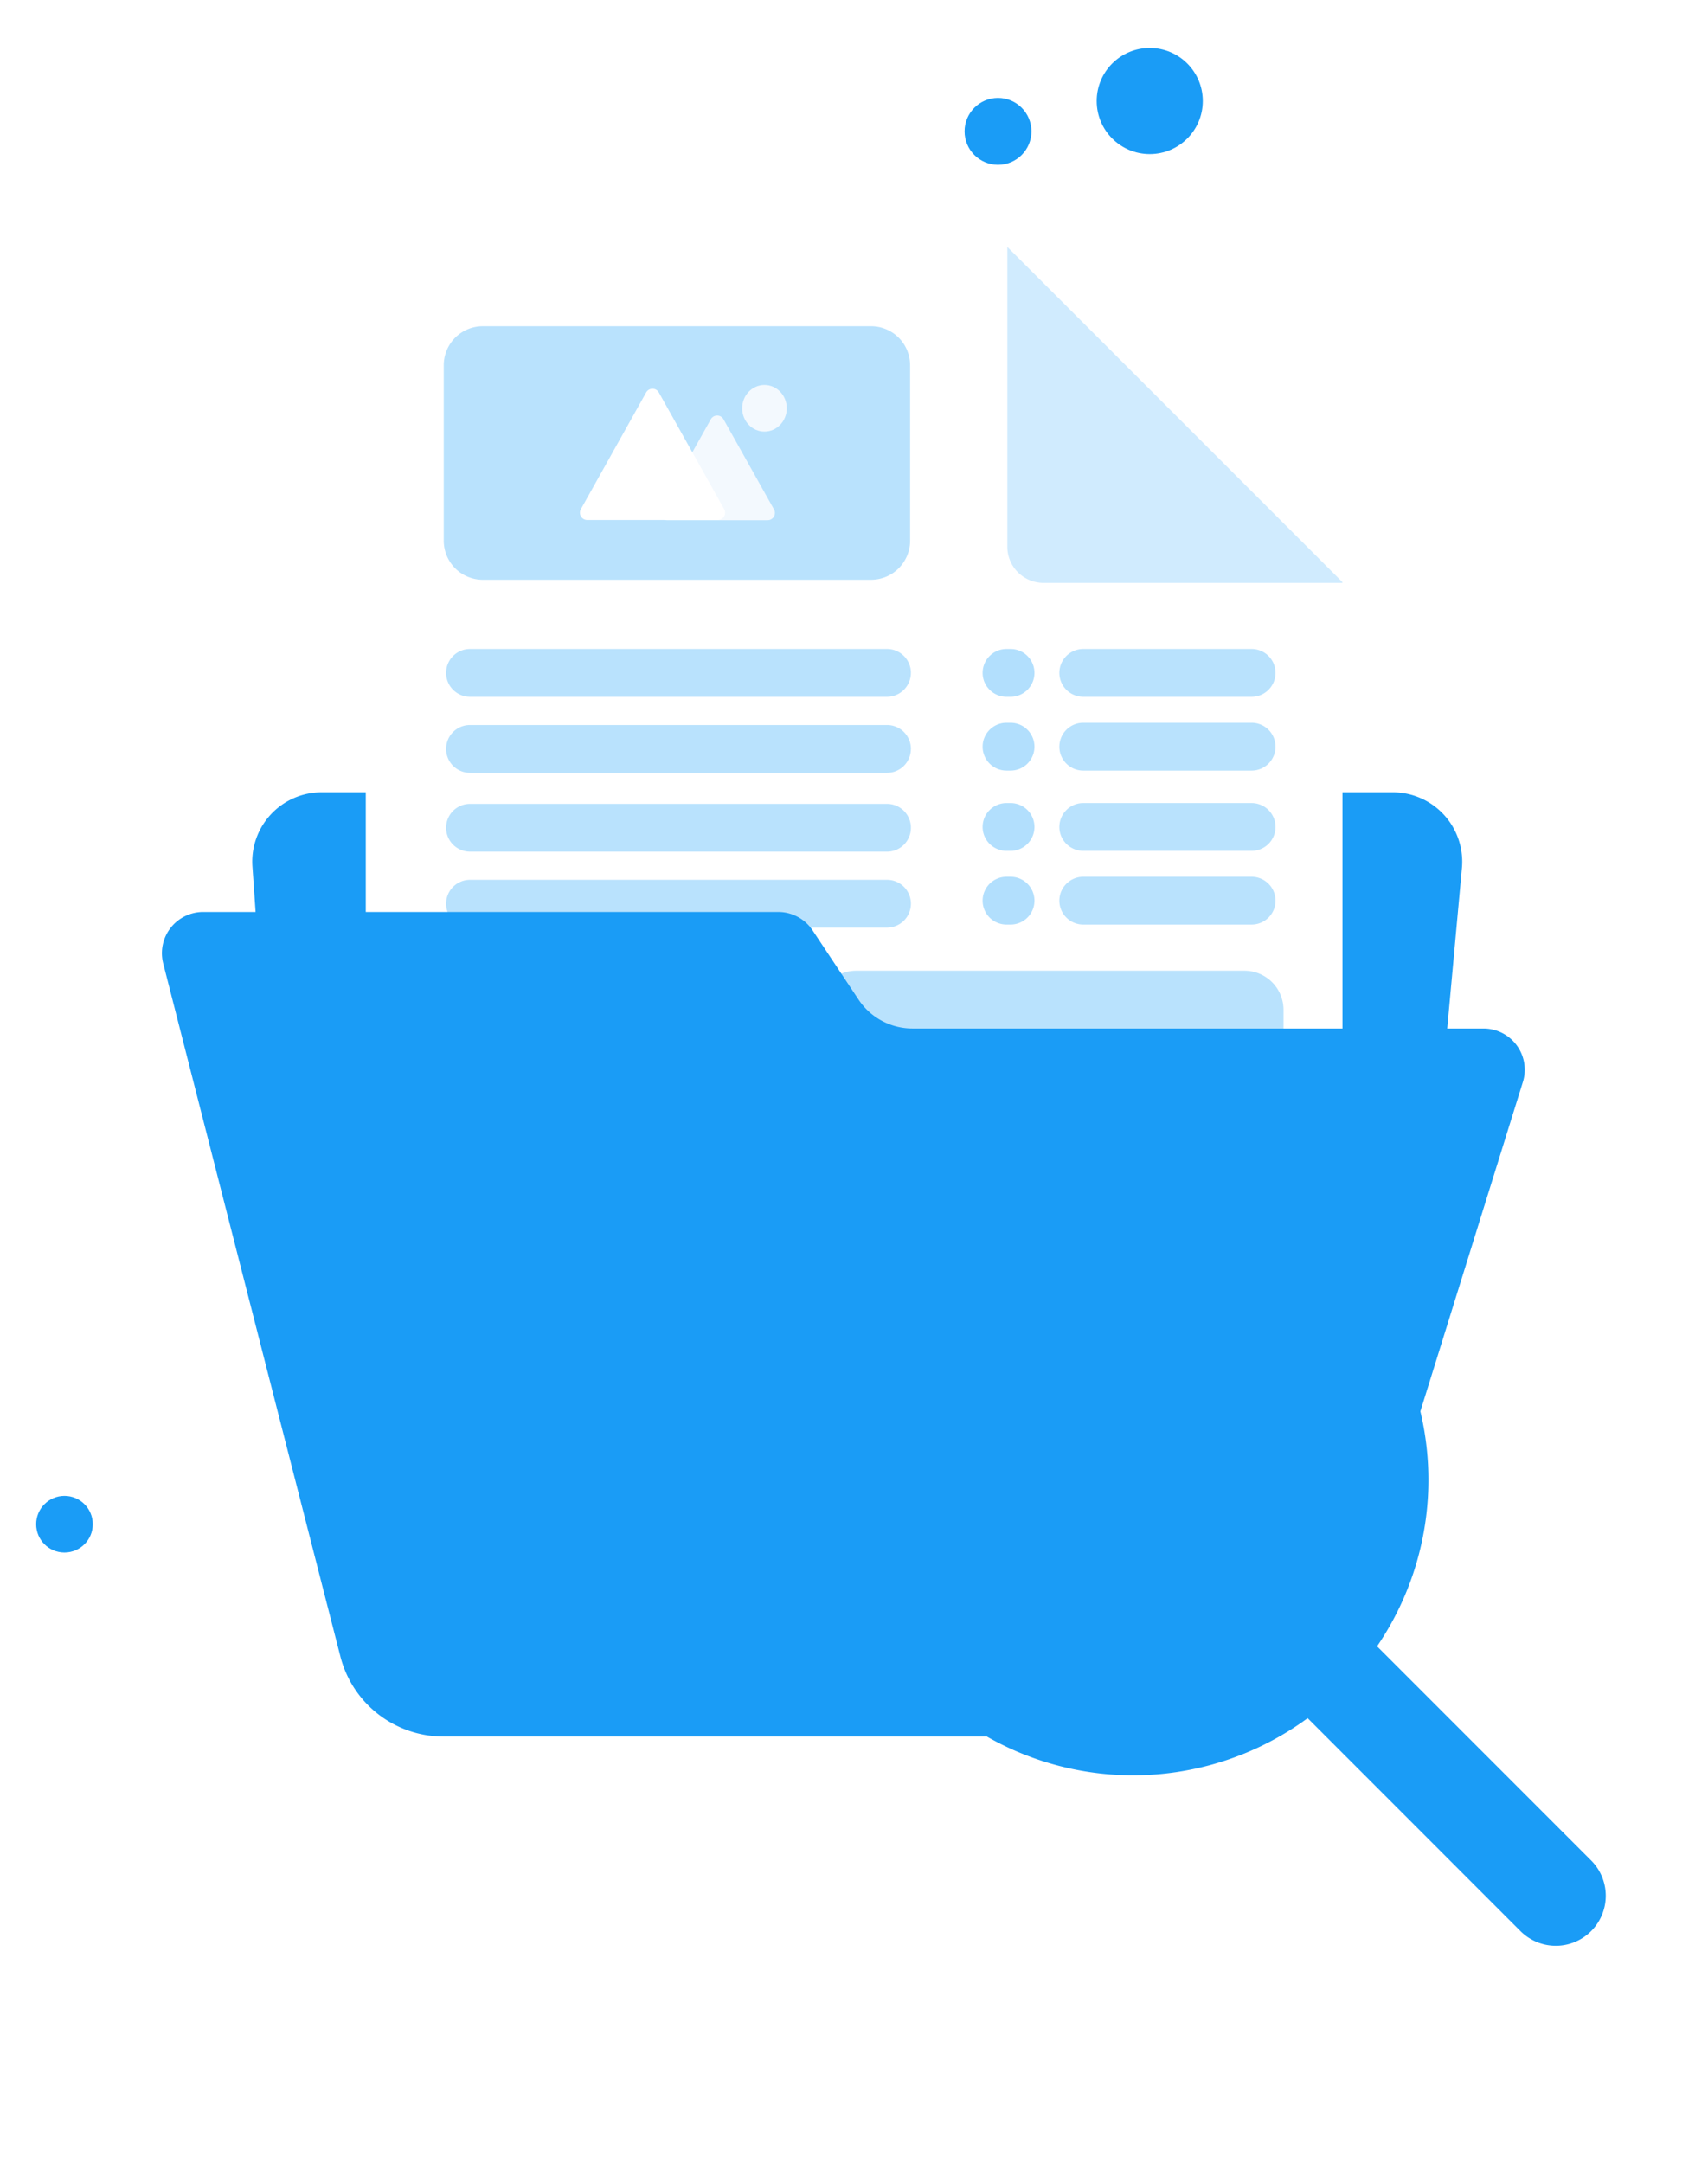 <svg xmlns="http://www.w3.org/2000/svg" width="42.044" height="53.233" viewBox="0 0 42.044 53.233">
    <defs>
        <radialGradient id="3fxuy85ryd" cx=".909" cy=".936" r="6.574" gradientTransform="matrix(-.405 .743 .267 .397 -14.442 -2.365)" gradientUnits="objectBoundingBox">
            <stop offset="0" stop-color="#84cdff"/>
            <stop offset="1" stop-color="#1a9cf6"/>
        </radialGradient>
        <radialGradient id="p7b6uknyre" cx="1.119" cy="-.28" r="3.237" gradientTransform="matrix(-.815 .568 .558 .815 -35.062 10.739)" gradientUnits="objectBoundingBox">
            <stop offset="0" stop-color="#4bb5ff"/>
            <stop offset="1" stop-color="#1a9cf6"/>
        </radialGradient>
        <linearGradient id="bd7mrzpo5b" x1="-135.694" y1="-120.685" x2="-135.168" y2="-120.685" gradientUnits="objectBoundingBox">
            <stop offset="0" stop-color="#def2ff"/>
            <stop offset="1" stop-color="#1a9cf6"/>
        </linearGradient>
        <linearGradient id="msauu7gcqc" x1="-128.912" y1="-188.431" x2="-127.924" y2="-188.431" gradientUnits="objectBoundingBox">
            <stop offset="0" stop-color="#1a9cf6"/>
            <stop offset="1" stop-color="#1a9cf6"/>
        </linearGradient>
        <filter id="30m0h1q8sa" x="0" y="0" width="42.044" height="53.233" filterUnits="userSpaceOnUse">
            <feOffset dy="3"/>
            <feGaussianBlur stdDeviation="3" result="blur"/>
            <feFlood flood-opacity=".161"/>
            <feComposite operator="in" in2="blur"/>
            <feComposite in="SourceGraphic"/>
        </filter>
    </defs>
    <g data-name="icon 1" transform="translate(-1674.82 -18508.703)">
        <path data-name="Path 127185" d="M188.554 214.395a1.709 1.709 0 0 0-1.7-1.863h-26.373a1.707 1.707 0 0 0-1.7 1.825l.994 14.366 27.495-.327 1.284-14.001z" transform="translate(1522.253 18315.668)" style="fill-rule:evenodd;fill:#1a9cf6"/>
        <g style="filter:url(#30m0h1q8sa)">
            <path data-name="Path 127187" d="m190.87 133.826-.074-.074h-14.679a1.043 1.043 0 0 0-1.043 1.043v33.147a1.043 1.043 0 0 0 1.043 1.043h21.957a1.043 1.043 0 0 0 1.043-1.043v-25.848h-7.212a1.035 1.035 0 0 1-1.035-1.035z" transform="translate(1508.75 18380.95)" style="fill:#fff;fill-rule:evenodd"/>
        </g>
        <path data-name="Path 127188" d="M265.008 192.537a.588.588 0 0 0-.588-.588h-.1a.588.588 0 0 0-.588.588.588.588 0 0 0 .588.588h.1a.588.588 0 0 0 .588-.588z" transform="translate(1435.276 18332.725)" style="opacity:.505;fill:#67c0fc;fill-rule:evenodd"/>
        <path data-name="Path 127189" d="M280.074 192.537a.588.588 0 0 0-.588-.588h-4.145a.588.588 0 0 0-.588.588.588.588 0 0 0 .588.588h4.145a.588.588 0 0 0 .588-.588z" transform="translate(1426.144 18332.725)" style="opacity:.454;fill:#67c0fc;fill-rule:evenodd"/>
        <path data-name="Path 127190" d="M198.083 192.537a.588.588 0 0 0-.588-.588h-10.266a.588.588 0 0 0-.588.588.588.588 0 0 0 .588.588h10.265a.588.588 0 0 0 .588-.588z" transform="translate(1499.16 18332.725)" style="opacity:.454;fill:#67c0fc;fill-rule:evenodd"/>
        <path data-name="Path 127191" d="M198.083 203.447a.588.588 0 0 0-.588-.588h-10.266a.588.588 0 0 0-.588.588.588.588 0 0 0 .588.588h10.265a.588.588 0 0 0 .588-.588z" transform="translate(1499.16 18323.686)" style="opacity:.454;fill:#67c0fc;fill-rule:evenodd"/>
        <path data-name="Path 127192" d="M198.083 214.778a.588.588 0 0 0-.588-.588h-10.266a.588.588 0 0 0-.588.588.589.589 0 0 0 .588.588h10.265a.588.588 0 0 0 .589-.588z" transform="translate(1499.16 18314.295)" style="opacity:.454;fill:#67c0fc;fill-rule:evenodd"/>
        <path data-name="Path 127193" d="M198.083 225.688a.588.588 0 0 0-.588-.588h-10.266a.589.589 0 0 0-.588.588.588.588 0 0 0 .588.588h10.265a.588.588 0 0 0 .589-.588z" transform="translate(1499.16 18305.254)" style="opacity:.454;fill:#67c0fc;fill-rule:evenodd"/>
        <path data-name="Path 127194" d="M265.008 203.131a.588.588 0 0 0-.588-.588h-.1a.588.588 0 0 0-.588.588.588.588 0 0 0 .588.588h.1a.588.588 0 0 0 .588-.588z" transform="translate(1435.276 18323.947)" style="opacity:.505;fill:#67c0fc;fill-rule:evenodd"/>
        <path data-name="Path 127195" d="M280.074 203.131a.588.588 0 0 0-.588-.588h-4.145a.588.588 0 0 0-.588.588.588.588 0 0 0 .588.588h4.145a.588.588 0 0 0 .588-.588z" transform="translate(1426.144 18323.947)" style="opacity:.454;fill:#67c0fc;fill-rule:evenodd"/>
        <path data-name="Path 127196" d="M265.008 214.655a.588.588 0 0 0-.588-.588h-.1a.588.588 0 0 0-.588.588.588.588 0 0 0 .588.588h.1a.588.588 0 0 0 .588-.588z" transform="translate(1435.276 18314.398)" style="opacity:.505;fill:#67c0fc;fill-rule:evenodd"/>
        <path data-name="Path 127197" d="M280.074 214.655a.588.588 0 0 0-.588-.588h-4.145a.588.588 0 0 0-.588.588.588.588 0 0 0 .588.588h4.145a.588.588 0 0 0 .588-.588z" transform="translate(1426.144 18314.398)" style="opacity:.454;fill:#67c0fc;fill-rule:evenodd"/>
        <path data-name="Path 127198" d="M265.008 225.254a.588.588 0 0 0-.588-.588h-.1a.588.588 0 0 0-.588.588.588.588 0 0 0 .588.588h.1a.588.588 0 0 0 .588-.588z" transform="translate(1435.276 18305.613)" style="opacity:.505;fill:#67c0fc;fill-rule:evenodd"/>
        <path data-name="Path 127199" d="M280.074 225.254a.588.588 0 0 0-.588-.588h-4.145a.588.588 0 0 0-.588.588.588.588 0 0 0 .588.588h4.145a.588.588 0 0 0 .588-.588z" transform="translate(1426.144 18305.613)" style="opacity:.454;fill:#67c0fc;fill-rule:evenodd"/>
        <path data-name="Path 127200" d="M208.772 292.241a.887.887 0 0 0-.887-.887h-17.244a.887.887 0 0 0-.887.887.887.887 0 0 0 .887.887h17.244a.887.887 0 0 0 .887-.887z" transform="translate(1496.581 18250.352)" style="fill:#ebe8e8;opacity:.53;fill-rule:evenodd"/>
        <path data-name="Path 127201" d="M199.717 310.21a.887.887 0 0 0-.887-.887h-8.19a.887.887 0 0 0-.887.887.887.887 0 0 0 .887.887h8.19a.887.887 0 0 0 .887-.887z" transform="translate(1496.582 18235.461)" style="fill:#ebe8e8;opacity:.53;fill-rule:evenodd"/>
        <path data-name="Path 127202" d="M262.672 310.21a.887.887 0 0 1 .887-.887h4.736a.887.887 0 0 1 .887.887.887.887 0 0 1-.887.887h-4.736a.887.887 0 0 1-.887-.887z" transform="translate(1436.155 18235.461)" style="fill:#ebe8e8;opacity:.53;fill-rule:evenodd"/>
        <path data-name="Path 127203" d="M197.784 146.535a.961.961 0 0 0-.962-.962h-9.556a.962.962 0 0 0-.962.962v4.315a.962.962 0 0 0 .962.962h9.556a.961.961 0 0 0 .962-.962z" transform="translate(1499.439 18371.158)" style="opacity:.454;fill:#67c0fc;fill-rule:evenodd"/>
        <path data-name="Path 127204" d="M251.438 239.117a.962.962 0 0 0-.962-.962h-9.556a.961.961 0 0 0-.961.962v4.315a.961.961 0 0 0 .961.962h9.556a.962.962 0 0 0 .962-.962z" transform="translate(1454.977 18294.436)" style="opacity:.454;fill:#67c0fc;fill-rule:evenodd"/>
        <path data-name="Path 127205" d="M218.554 158.507a.179.179 0 0 1 .313 0l1.242 2.216a.179.179 0 0 1-.156.267h-2.484a.179.179 0 0 1-.156-.267z" transform="translate(1473.763 18360.514)" style="fill:#f3f9fe;fill-rule:evenodd"/>
        <path data-name="Path 127206" d="M207.5 154.665a.179.179 0 0 1 .313 0l1.608 2.87a.179.179 0 0 1-.156.267h-3.215a.179.179 0 0 1-.156-.267z" transform="translate(1483.225 18363.697)" style="fill:#fff;fill-rule:evenodd"/>
        <ellipse data-name="Ellipse 7650" cx=".549" cy=".574" rx=".549" ry=".574" transform="translate(1693.089 18518.176)" style="fill:#f3f9fe"/>
        <path data-name="Path 127207" d="M275.527 142.432v.021h-7.356a.891.891 0 0 1-.891-.891v-7.377z" transform="translate(1432.336 18380.594)" style="fill:#bae2fe;opacity:.676;fill-rule:evenodd"/>
        <circle data-name="Ellipse 7651" cx="1.306" cy="1.306" r="1.306" transform="translate(1701.816 18509.883)" style="fill:url(#bd7mrzpo5b)"/>
        <circle data-name="Ellipse 7652" cx=".697" cy=".697" r=".697" transform="translate(1675.71 18545.514)" style="fill:url(#msauu7gcqc)"/>
        <path data-name="Path 127208" d="M179.307 233.887a1.015 1.015 0 0 0-.97-1.317h-14.056a1.593 1.593 0 0 1-1.328-.713l-1.129-1.7a1.017 1.017 0 0 0-.847-.455h-14.156a1.015 1.015 0 0 0-.983 1.268c.876 3.43 3.3 12.917 4.361 17.053a2.619 2.619 0 0 0 2.537 1.97h19.629a2.619 2.619 0 0 0 2.5-1.84z" transform="translate(1533 18301.443)" style="fill:url(#3fxuy85ryd);fill-rule:evenodd"/>
        <path data-name="Path 127209" d="M254.474 281.982a7.27 7.27 0 1 1 1.709-1.768l5.269 5.269a1.229 1.229 0 0 1 0 1.739 1.229 1.229 0 0 1-1.739 0zm-4.3-10.907a5.044 5.044 0 1 1-5.043 5.044 5.044 5.044 0 0 1 5.043-5.044z" transform="translate(1452.535 18269.002)" style="fill:url(#p7b6uknyre);fill-rule:evenodd"/>
        <circle data-name="Ellipse 7653" cx=".823" cy=".823" r=".823" transform="translate(1698.564 18511.113)" style="fill:#1a9cf6"/>
    </g>
</svg>
